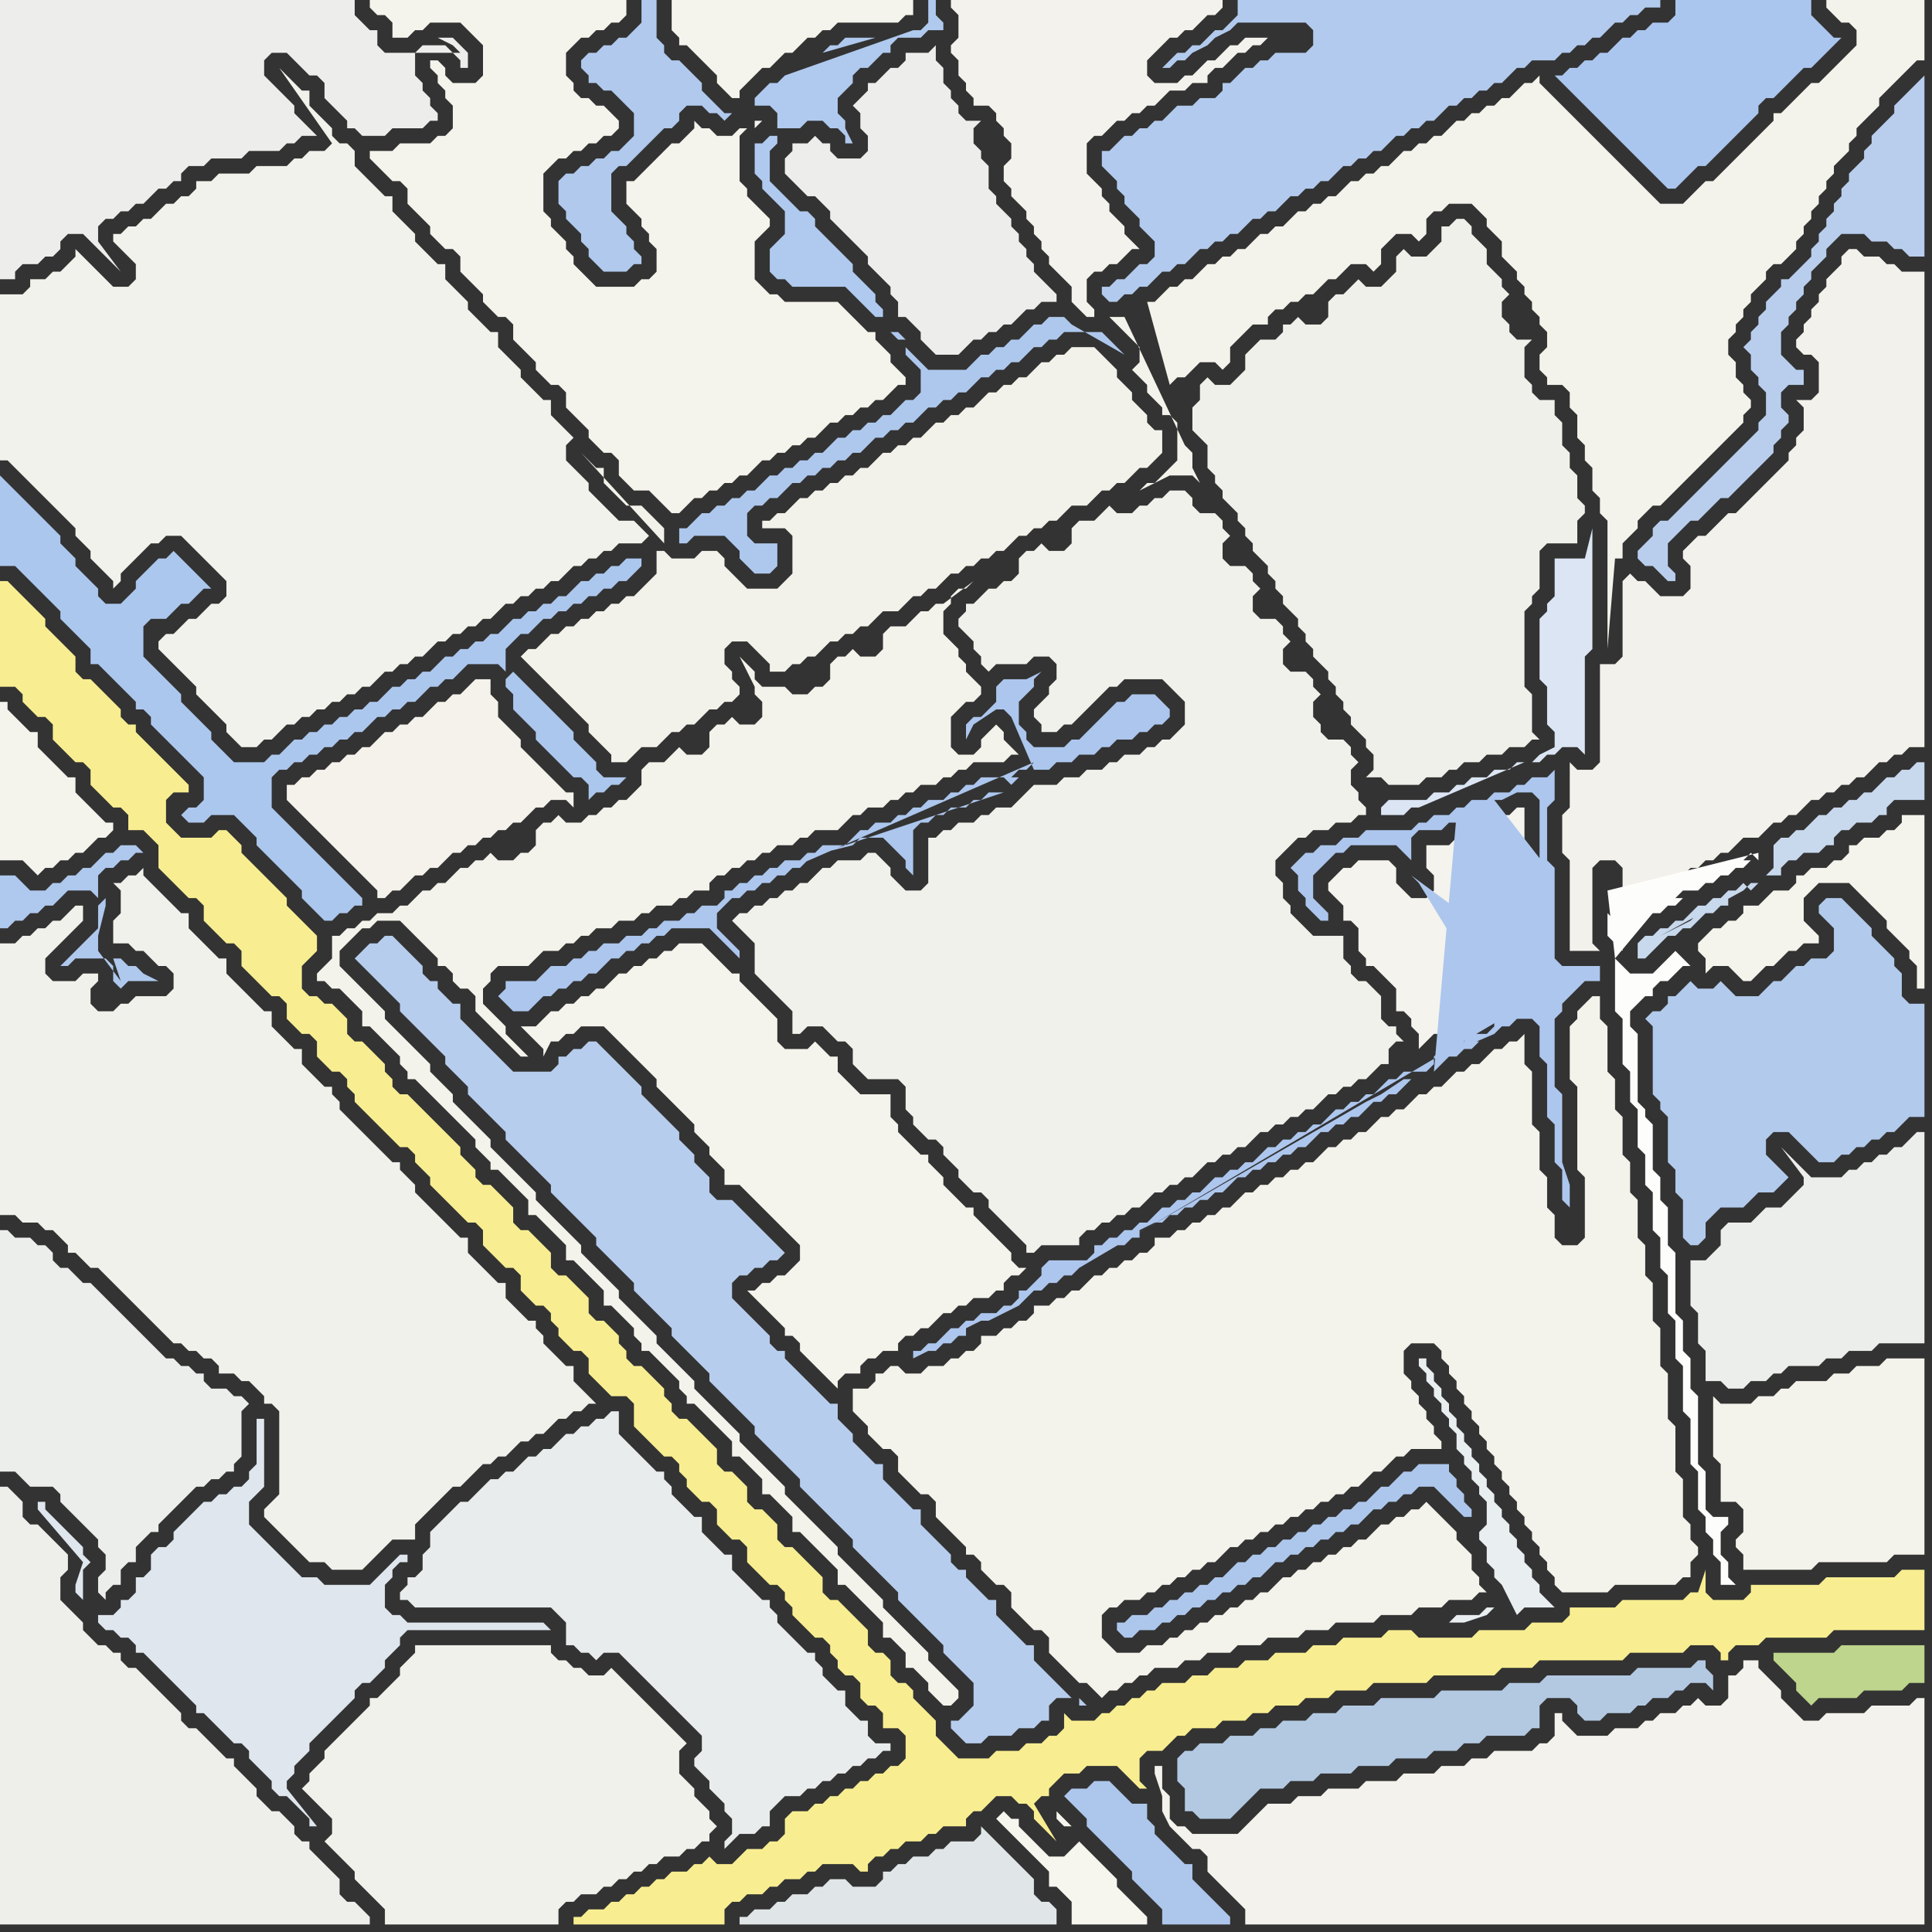 <svg width="256" height="256" xmlns="http://www.w3.org/2000/svg"><rect width="100%" height="100%" fill="#333333" stroke="none"/><script> 
var tempColor;
function hoverPath(evt){
obj = evt.target;
tempColor = obj.getAttribute("fill");
obj.setAttribute("fill","red");
//alert(tempColor);
//obj.setAttribute("stroke","red");}
function recoverPath(evt){
obj = evt.target;
obj.setAttribute("fill", tempColor);
//obj.setAttribute("stroke", tempColor);
}</script><path onmouseover="hoverPath(evt)" onmouseout="recoverPath(evt)" fill="rgb(244,242,235)" d="M  39,104l -1,0 0,2 1,1 0,0 1,1 1,1 1,1 1,1 1,1 1,1 1,1 1,1 1,1 1,1 1,1 0,1 1,0 1,-1 1,0 1,-1 1,-1 1,0 1,-1 1,0 1,-1 1,-1 1,0 1,-1 1,0 1,-1 1,0 1,-1 1,0 1,-1 1,0 2,-2 1,0 1,-1 2,0 1,1 0,-2 -1,0 -1,-1 -1,-1 -1,-1 -1,-1 -1,-1 -1,-1 0,-1 -1,-1 -1,-1 -1,-1 0,-2 -1,-1 0,-2 -2,0 -1,1 0,0 -1,1 -1,0 -1,1 -1,0 -1,1 -1,1 -1,0 -1,1 -1,0 -1,1 -1,0 -1,1 -1,1 -1,0 -1,1 -1,0 -1,1 -1,0 -1,1 -1,0 -1,1 -1,0 -1,1Z"/>
<path onmouseover="hoverPath(evt)" onmouseout="recoverPath(evt)" fill="rgb(233,236,236)" d="M  56,208l 0,0 -1,1 -1,0 0,1 -1,1 0,1 1,0 1,1 18,0 1,1 1,1 0,3 1,0 1,1 1,0 1,1 1,-1 2,0 1,1 1,1 1,1 1,1 1,1 1,1 1,1 1,1 1,1 1,1 1,1 0,2 -1,1 0,1 1,1 1,1 0,1 1,1 1,1 0,1 1,1 0,2 -1,1 0,1 1,-1 0,0 1,-1 2,0 1,-1 1,0 0,-2 1,-1 1,-1 2,0 1,-1 1,0 1,-1 1,0 1,-1 1,0 1,-1 1,0 1,-1 1,0 1,-1 1,0 0,-1 -2,0 -1,-1 0,-2 -1,0 -1,-1 -1,-1 0,-2 -1,0 -1,-1 -1,-1 0,-1 -1,-1 0,-1 -1,0 -1,-1 -1,-1 -1,-1 -1,-1 0,-1 -1,-1 0,-1 -1,0 -1,-1 -1,-1 -1,-1 -1,-1 0,-2 -1,0 -1,-1 -1,-1 -1,-1 0,-2 -1,0 -1,-1 -1,-1 -1,-1 0,-1 -1,-1 0,-1 -1,0 -1,-1 -1,-1 -1,-1 -1,-1 -1,-1 0,-3 -1,0 -1,1 -1,0 -1,1 -1,0 -1,1 -1,0 -2,2 -1,0 -1,1 -1,0 -1,1 -1,1 -1,0 -1,1 -1,0 -1,1 -1,1 -1,1 -1,0 -1,1 -1,1 -1,1 -1,1 0,2 -1,1Z"/>
<path onmouseover="hoverPath(evt)" onmouseout="recoverPath(evt)" fill="rgb(237,238,235)" d="M  2,0l -2,0 0,37 2,0 0,-1 1,-1 2,0 1,-1 1,0 1,-1 0,-1 1,-1 2,0 1,1 1,1 1,1 1,1 1,1 -3,-4 0,-2 1,-1 1,0 1,-1 1,0 1,-1 1,0 1,-1 1,-1 1,0 1,-1 1,0 0,-1 1,-1 2,0 1,-1 4,0 1,-1 4,0 1,-1 1,0 1,-1 2,0 -1,-1 0,0 -1,-1 -1,-1 0,-1 -1,-1 -1,-1 -1,-1 -1,-1 0,-2 1,-1 2,0 1,1 1,1 1,1 1,0 1,1 0,2 1,1 1,1 1,1 0,1 1,0 1,1 3,0 1,-1 4,0 1,-1 1,0 0,-1 -1,-1 0,-1 -1,-1 0,-1 -1,-1 0,-3 1,-1 3,0 1,1 1,1 0,1 1,0 0,-2 -1,-1 -1,-1 -2,0 2,1 1,1 -10,0 -1,-1 0,-2 -1,0 -1,-1 -1,-1 0,-2Z"/>
<path onmouseover="hoverPath(evt)" onmouseout="recoverPath(evt)" fill="rgb(241,241,236)" d="M  18,173l 1,1 1,1 1,1 1,1 1,1 1,0 1,1 1,0 1,1 1,0 1,1 0,1 2,0 1,1 1,0 1,1 1,1 0,1 1,0 1,1 0,11 -1,1 -1,1 0,1 1,1 0,0 1,1 1,1 1,1 1,1 1,1 2,0 1,1 4,0 2,-2 1,-1 1,-1 3,0 0,-2 2,-2 1,-1 2,-2 1,0 1,-1 1,-1 1,-1 1,0 1,-1 1,0 1,-1 1,-1 1,0 1,-1 1,0 1,-1 1,-1 1,0 1,-1 1,0 1,-1 1,0 -1,-1 0,0 -1,-1 -1,-1 0,-2 -1,0 -1,-1 -1,-1 -1,-1 0,-1 -1,-1 0,-1 -1,0 -1,-1 -1,-1 -1,-1 0,-2 -1,0 -2,-2 -1,-1 -1,-1 0,-2 -1,0 -1,-1 -5,-5 0,-1 -1,-1 -1,-1 0,-1 -1,0 -1,-1 -1,-1 -1,-1 -1,-1 -1,-1 -1,-1 -1,-1 0,-1 -1,-1 0,-1 -1,0 -1,-1 -1,-1 -1,-1 0,-2 -1,0 -1,-1 -1,-1 -1,-1 0,-2 -1,0 -1,-1 -2,-2 -1,-1 -1,-1 0,-2 -1,0 -1,-1 -2,-2 -1,-1 0,-2 -1,0 -1,-1 -1,-1 -1,-1 -1,-1 -1,-1 0,-1 -1,1 -1,0 -1,1 -1,0 1,1 0,3 -1,1 0,3 2,0 1,1 1,0 1,1 1,1 1,0 1,1 0,2 -1,1 -4,0 -1,1 -1,0 -1,1 -2,0 -1,-1 0,-2 1,-1 0,-1 -2,0 -1,1 -3,0 -1,-1 0,-2 2,-2 1,-1 2,-2 0,-2 -1,0 -1,1 0,0 -1,1 -1,0 -1,1 -1,0 -1,1 -1,0 -1,1 -2,0 0,36 2,0 1,1 2,0 1,1 1,0 1,1 1,1 0,1 1,0 1,1 1,1 1,0 1,1 1,1 3,3Z"/>
<path onmouseover="hoverPath(evt)" onmouseout="recoverPath(evt)" fill="rgb(223,230,237)" d="M  40,209l -2,-2 -1,-1 -1,-1 -1,-1 -1,-1 -1,-1 0,-3 1,-1 1,-1 0,-9 -1,0 0,6 -1,1 0,1 -1,1 -1,0 -1,1 -1,0 -1,1 -1,0 -1,1 -1,1 -1,1 -1,1 0,1 -1,1 -1,0 -1,1 0,2 -1,1 -1,0 0,2 -1,1 -1,0 0,1 -1,1 -2,0 0,1 1,1 1,0 1,1 1,0 1,1 0,1 1,0 1,1 1,1 1,1 1,1 1,1 1,1 1,1 0,1 1,0 1,1 1,1 1,1 1,1 1,0 1,1 0,1 1,1 1,1 1,1 0,1 1,1 1,0 1,1 1,1 1,1 0,1 1,0 -4,-5 0,-1 1,-1 0,-1 1,-1 1,-1 0,-1 1,-1 1,-1 1,-1 1,-1 1,-1 1,-1 0,-1 1,-1 1,0 1,-1 1,-1 0,-1 1,-1 1,-1 0,-1 1,-1 19,0 -1,-1 -18,0 -1,-1 -1,0 -1,-1 0,-3 1,-1 0,-1 1,-1 1,0 0,-1 -1,0 -1,1 0,0 -1,1 -1,1 -1,1 -6,0 -1,-1 -2,0 -29,3 0,-4 1,-1 -1,-1 0,-1 -1,-1 -1,-1 -1,-1 -1,-1 -1,-1 0,-1 -1,0 0,1 6,7 -1,3 0,1 1,1 29,-3Z"/>
<path onmouseover="hoverPath(evt)" onmouseout="recoverPath(evt)" fill="rgb(176,201,237)" d="M  89,8l 0,0 -1,-1 0,-1 -1,-1 0,-5 -2,0 0,3 -2,2 -1,0 -1,1 -1,0 -1,1 -1,0 -1,1 0,1 1,1 0,1 1,0 1,1 1,0 1,1 2,2 0,3 -1,1 -1,1 -1,0 -1,1 -1,0 -1,1 -1,0 -1,1 -1,0 -1,1 0,3 1,1 0,1 1,1 1,1 0,1 1,1 0,1 1,1 1,1 3,0 1,-1 1,0 0,-1 -1,-1 0,-1 -1,-1 0,-1 -1,-1 -1,-1 0,-5 1,-1 1,0 1,-1 1,-1 1,-1 1,-1 1,-1 1,0 1,-1 0,-1 1,-1 2,0 1,1 1,0 1,1 1,-1 -1,0 -1,-1 -1,-1 -1,-1 0,-1 -1,-1 -1,-1 -1,-1Z"/>
<path onmouseover="hoverPath(evt)" onmouseout="recoverPath(evt)" fill="rgb(238,239,235)" d="M  0,234l 0,21 49,0 0,-1 -1,-1 0,0 -1,-1 -1,0 -1,-1 0,-2 -1,-1 -1,-1 -1,-1 -1,-1 0,-1 -1,0 -1,-1 0,-1 -1,-1 -1,-1 -1,0 -1,-1 -1,-1 0,-1 -1,-1 -1,-1 -1,-1 0,-1 -1,0 -1,-1 -1,-1 -1,-1 -1,-1 -1,0 -1,-1 0,-1 -1,-1 -1,-1 -1,-1 -1,-1 -1,-1 -1,-1 -1,0 -1,-1 0,-1 -1,0 -1,-1 -1,0 -1,-1 -1,-1 0,-1 -1,-1 -1,-1 -1,-1 0,-3 1,-1 0,-2 -1,-1 0,0 -1,-1 -1,-1 -1,-1 -1,0 -1,-1 0,-2 -1,-1 -1,-1 -1,0Z"/>
<path onmouseover="hoverPath(evt)" onmouseout="recoverPath(evt)" fill="rgb(244,243,236)" d="M  89,2l 0,2 1,1 0,1 1,0 1,1 1,1 1,1 1,1 0,1 1,1 1,1 1,0 0,-1 1,-1 1,-1 1,-1 1,0 1,-1 1,-1 1,0 1,-1 1,-1 1,0 1,-1 1,0 1,-1 8,0 1,-1 1,0 0,-2 -32,0Z"/>
<path onmouseover="hoverPath(evt)" onmouseout="recoverPath(evt)" fill="rgb(243,242,234)" d="M  93,73l 0,0 -1,1 -3,0 -1,-1 -1,0 0,3 -2,2 -1,1 -1,0 -1,1 -1,0 -1,1 -1,0 -1,1 -1,0 -1,1 -1,0 -1,1 -1,0 -1,1 -1,1 -1,0 -1,1 1,1 0,0 1,1 1,1 1,1 1,1 1,1 1,1 1,1 1,1 0,1 1,1 1,1 1,1 0,1 2,0 1,-1 0,0 1,-1 2,0 1,-1 1,-1 1,0 1,-1 1,0 2,-2 1,0 1,-1 1,0 1,-1 0,-1 -1,-1 0,-1 -1,-1 0,-2 1,-1 2,0 1,1 1,1 1,1 0,1 2,0 1,-1 1,0 1,-1 1,0 1,-1 1,-1 1,0 1,-1 1,0 1,-1 1,0 1,-1 1,-1 2,0 1,-1 1,-1 1,0 1,-1 1,0 2,-2 1,0 1,-1 1,0 1,-1 1,0 1,-1 1,0 1,-1 1,-1 1,0 1,-1 1,0 1,-1 1,0 2,-2 2,0 1,-1 1,-1 1,0 1,-1 1,0 1,-1 1,-1 1,0 1,-1 1,-1 0,-3 -1,0 -1,-1 0,-1 -1,-1 -1,-1 0,-1 -1,-1 -1,-1 0,-1 -1,-1 -1,-1 -1,-1 -3,0 -1,1 -1,0 -1,1 -1,0 -2,2 -1,0 -1,1 -1,0 -1,1 -1,0 -1,1 -1,1 -1,0 -1,1 -1,0 -1,1 -1,0 -1,1 -1,1 -1,0 -1,1 -1,0 -1,1 -1,0 -1,1 -1,1 -1,0 -1,1 -1,0 -1,1 -1,0 -1,1 -1,0 -1,1 -1,0 -1,1 -1,1 -1,0 -1,1 -1,0 0,1 3,0 1,1 0,5 -1,1 -1,1 -4,0 -1,-1 -1,-1 -1,-1 0,-1 -1,-1 -2,0 -5,-1 0,-2 -1,-1 -1,-1 -1,-1 -2,0 -2,-2 -1,-1 0,-2 -1,0 -1,-1 -1,-1 11,12 5,1Z"/>
<path onmouseover="hoverPath(evt)" onmouseout="recoverPath(evt)" fill="rgb(241,241,236)" d="M  97,122l 0,0 1,1 1,1 1,1 0,4 1,1 1,1 1,1 1,1 1,1 0,3 1,0 1,-1 2,0 2,2 1,0 1,1 0,2 1,1 1,1 4,0 1,1 0,3 1,1 0,1 1,1 1,1 1,0 1,1 0,1 1,1 1,1 0,1 1,1 1,1 1,0 1,1 0,1 1,1 1,1 1,1 1,1 1,1 0,1 1,0 1,-1 5,0 0,-1 1,-1 1,0 1,-1 1,0 1,-1 1,0 1,-1 1,0 1,-1 1,-1 1,0 1,-1 1,0 1,-1 1,0 1,-1 1,-1 1,0 1,-1 1,0 1,-1 1,0 1,-1 1,-1 1,0 1,-1 1,0 1,-1 1,0 1,-1 1,0 1,-1 1,-1 1,0 1,-1 1,0 1,-1 1,0 1,-1 1,-1 1,0 0,-2 1,-1 1,0 -1,-1 0,-1 -1,0 -1,-1 0,-3 -1,-1 -1,-1 -1,0 -1,-1 0,-1 -1,-1 0,-3 -4,0 -3,-3 0,-1 -1,-1 0,-2 -1,-1 0,-2 1,-1 1,-1 1,-1 1,0 1,-1 2,0 1,-1 2,0 1,-1 1,0 0,-1 -1,-1 0,-1 -1,-1 0,-2 1,-1 -1,-1 0,-1 -1,-1 -2,0 -1,-1 0,-1 -1,-1 0,-2 1,-1 -1,-1 0,-1 -1,-1 -2,0 -1,-1 0,-2 1,-1 -1,-1 0,-1 -1,-1 -2,0 -1,-1 0,-2 1,-1 -1,-1 0,-1 -1,-1 -2,0 -1,-1 0,-2 1,-1 -1,-1 0,-1 -1,-1 -2,0 -1,-1 0,-1 -1,-1 -2,0 -1,1 -1,0 -1,1 -1,0 -1,1 -2,0 -1,-1 -1,1 -1,1 -2,0 -1,1 0,2 -1,1 -2,0 -1,-1 -1,1 -1,0 -1,1 0,2 -1,1 -1,0 -1,1 -1,0 -1,1 -1,1 -1,0 0,1 -1,1 0,1 1,1 0,0 1,1 0,1 1,1 0,1 1,1 1,-1 4,0 1,-1 2,0 1,1 0,2 -1,1 0,1 -1,1 -1,1 0,1 1,1 0,1 2,0 1,-1 1,0 1,-1 1,-1 1,-1 1,-1 1,-1 1,0 1,-1 5,0 1,1 1,1 1,1 0,3 -1,1 -1,1 -1,0 -1,1 -1,0 -1,1 -2,0 -1,1 -1,0 -1,1 -2,0 -1,1 -2,0 -1,1 -3,0 -1,1 -1,1 -1,1 -2,0 -1,1 -1,0 -1,1 -2,0 -1,1 -1,0 -1,1 -1,0 0,6 -1,1 -2,0 -1,-1 -1,-1 0,-1 -1,-1 -1,-1 -1,0 -1,1 -3,0 -1,1 -1,0 -1,1 -1,1 -1,0 -1,1 -1,0 -1,1 -1,0 -1,1 -1,0 -1,1 -1,0 -1,1Z"/>
<path onmouseover="hoverPath(evt)" onmouseout="recoverPath(evt)" fill="rgb(244,243,236)" d="M  102,170l -1,0 -1,1 -1,0 1,1 0,0 1,1 1,1 1,1 1,1 0,1 1,0 1,1 0,1 1,1 1,1 1,1 1,1 1,1 0,-1 1,-1 2,0 0,-1 1,-1 1,0 1,-1 2,0 0,-1 1,-1 1,0 1,-1 1,0 1,-1 1,-1 1,0 1,-1 1,0 1,-1 2,0 1,-1 1,0 0,-1 1,-1 1,0 1,-1 -1,0 -1,-1 0,-1 -1,-1 -1,-1 -1,-1 -1,-1 -1,-1 0,-1 -1,0 -1,-1 -1,-1 -1,-1 0,-1 -1,-1 -1,-1 0,-1 -1,0 -1,-1 -1,-1 -1,-1 0,-1 -1,-1 0,-3 -4,0 -1,-1 -1,-1 -1,-1 0,-2 -1,0 -1,-1 -1,-1 -1,1 -3,0 -1,-1 0,-3 -1,-1 -1,-1 -1,-1 -1,-1 -1,-1 0,-1 -1,0 -1,-1 -1,-1 -1,-1 -1,-1 -3,0 -1,1 -1,0 -1,1 -1,0 -1,1 -1,0 -1,1 -1,0 -2,2 -1,0 -1,1 -1,0 -1,1 -1,0 -1,1 -1,0 -1,1 -1,1 -2,0 1,1 0,0 1,1 1,1 0,1 1,-2 1,0 1,-1 1,0 1,-1 3,0 1,1 1,1 1,1 1,1 1,1 1,1 1,1 0,1 1,1 1,1 1,1 1,1 1,1 0,1 1,1 1,1 0,1 2,2 0,2 2,0 1,1 2,2 1,1 4,4 0,2 -1,1 -1,1 -1,0 -1,1Z"/>
<path onmouseover="hoverPath(evt)" onmouseout="recoverPath(evt)" fill="rgb(176,201,238)" d="M  104,10l -1,1 -1,0 -2,2 0,1 2,0 1,1 0,2 3,0 1,-1 2,0 1,1 1,0 1,1 0,1 1,0 -1,-2 0,-1 -1,-1 0,-2 1,-1 1,-1 0,-1 1,-1 1,0 1,-1 1,-1 1,0 0,-1 1,-1 3,0 1,-1 2,0 0,-1 -1,-1 0,-2 -1,0 0,3 -1,1 -1,0 -17,6 -1,8 -1,0 -1,1 -1,0 0,4 1,1 0,1 1,1 1,1 1,1 0,3 -1,1 -1,1 0,3 1,1 1,0 1,1 7,0 1,1 1,1 1,1 1,1 1,0 0,-1 -1,-1 0,-1 -1,-1 -1,-1 -1,-1 0,-1 -1,-1 -1,-1 -1,-1 -1,-1 -1,-1 0,-1 -1,-1 -1,0 -1,-1 -1,-1 -1,-1 -1,-1 0,-4 1,-1 0,-1 1,-8 2,-1 -2,1 3,-2 0,0 -3,2 12,-5 -4,0 -1,1 -1,0 -1,1 7,-2 -12,5Z"/>
<path onmouseover="hoverPath(evt)" onmouseout="recoverPath(evt)" fill="rgb(244,243,235)" d="M  149,42l -2,0 1,1 0,0 1,1 1,1 1,1 0,2 -1,1 1,1 1,1 0,1 1,1 1,1 0,1 1,0 1,1 0,5 -3,3 -1,0 -1,1 4,-2 3,0 1,1 -1,-2 0,-2 -1,-1 0,0 -8,-17 1,-1 0,0 -1,1 6,9 1,-1 1,0 1,-1 1,-1 2,0 1,1 1,-1 0,-2 1,-1 1,-1 1,-1 2,0 0,-1 1,-1 1,0 1,-1 1,0 1,-1 1,0 1,-1 1,-1 1,0 1,-1 1,-1 2,0 1,1 1,-1 0,-2 1,-1 1,-1 2,0 1,1 1,-1 0,-2 1,-1 1,0 1,-1 3,0 1,1 1,1 0,1 1,1 1,1 0,2 1,1 1,1 0,1 1,1 0,1 1,1 0,1 1,1 0,1 1,1 0,2 -1,1 0,2 1,1 0,1 2,0 1,1 0,2 1,1 0,3 1,1 0,2 1,1 0,3 1,1 0,2 1,1 0,17 1,-12 1,0 0,-2 1,-1 1,-1 0,-1 1,-1 1,-1 1,0 1,-1 1,-1 1,-1 1,-1 1,-1 1,-1 1,-1 1,-1 1,-1 1,-1 1,-1 0,-1 1,-1 0,-1 -1,-1 0,-1 -1,-1 0,-2 -1,-1 0,-2 1,-1 0,-1 1,-1 0,-1 1,-1 0,-1 1,-1 1,-1 0,-1 1,-1 1,0 1,-1 1,-1 0,-1 1,-1 0,-1 1,-1 0,-1 1,-1 0,-1 1,-1 0,-1 1,-1 0,-1 1,-1 1,-1 0,-1 1,-1 0,-1 1,-1 1,-1 1,-1 0,-1 1,-1 1,-1 1,-1 1,-1 1,-1 1,0 0,-8 -13,0 0,1 1,1 0,0 1,1 1,0 1,1 0,2 -1,1 -1,1 -1,1 -1,1 -1,1 -1,0 -2,2 -1,1 -1,1 -1,0 0,1 -1,1 -4,4 -1,1 -1,1 -1,1 -1,0 -1,1 -1,1 -1,1 -3,0 -1,-1 -1,-1 -1,-1 -1,-1 -1,-1 -1,-1 -1,-1 -1,-1 -1,-1 -1,-1 -1,-1 -1,-1 -1,-1 -1,-1 -1,-1 -1,-1 0,-1 -1,1 -1,0 -1,1 -1,1 -1,0 -1,1 -1,0 -1,1 -1,0 -1,1 -1,0 -1,1 -1,1 -1,0 -1,1 -1,0 -1,1 -1,0 -1,1 -1,1 -1,0 -1,1 -1,0 -1,1 -1,0 -1,1 -1,1 -1,0 -1,1 -1,0 -1,1 -1,0 -1,1 -1,1 -1,0 -1,1 -1,0 -1,1 -1,1 -1,0 -1,1 -1,0 -1,1 -1,0 -1,1 -1,1 -1,0 -1,1 -1,0 -1,1 -1,1 -1,0 3,11 -6,-9Z"/>
<path onmouseover="hoverPath(evt)" onmouseout="recoverPath(evt)" fill="rgb(179,201,226)" d="M  157,232l 0,0 -1,1 0,3 1,1 0,3 1,0 1,1 4,0 1,-1 3,-3 3,0 1,-1 3,0 1,-1 4,0 1,-1 4,0 1,-1 4,0 1,-1 3,0 1,-1 2,0 1,-1 5,0 1,-1 1,0 0,-3 1,-1 3,0 1,1 0,1 1,1 2,0 1,-1 3,0 1,-1 1,0 1,-1 2,0 1,-1 1,0 1,-1 2,0 1,1 0,-2 -1,-1 0,-1 -1,0 -1,1 -7,0 -1,1 -11,0 -1,1 -4,0 -1,1 -8,0 -1,1 -7,0 -1,1 -4,0 -1,1 -3,0 -1,1 -3,0 -1,1 -2,0 -1,1 -3,0 -1,1 -3,0 -1,1Z"/>
<path onmouseover="hoverPath(evt)" onmouseout="recoverPath(evt)" fill="rgb(171,198,238)" d="M  207,10l -1,0 1,1 0,0 1,1 3,3 1,1 7,7 1,1 1,1 1,0 1,-1 0,0 1,-1 1,-1 1,0 1,-1 1,-1 1,-1 1,-1 1,-1 1,-1 1,-1 0,-1 1,-1 1,0 1,-1 1,-1 1,-1 1,-1 1,0 1,-1 1,-1 1,-1 1,-1 -1,0 -1,-1 0,0 -1,-1 -1,-1 0,-2 -18,0 0,2 -1,1 -2,0 -1,1 -1,0 -1,1 -1,0 -1,1 -1,1 -1,0 -1,1 -1,0 -1,1 -1,0 -1,1Z"/>
<path onmouseover="hoverPath(evt)" onmouseout="recoverPath(evt)" fill="rgb(241,241,236)" d="M  48,250l 3,3 0,2 23,0 0,-2 1,-1 1,0 1,-1 2,0 1,-1 1,0 1,-1 1,0 1,-1 1,0 1,-1 1,0 1,-1 2,0 1,-1 1,0 1,-1 1,0 0,-1 1,-1 -1,-1 0,-1 -1,-1 -1,-1 0,-1 -1,-1 -1,-1 0,-3 1,-1 -1,-1 -1,-1 -1,-1 -1,-1 -1,-1 -1,-1 -1,-1 -1,-1 -1,-1 -1,-1 -1,1 -2,0 -1,-1 -1,0 -1,-1 -1,0 -1,-1 0,-1 -18,0 0,1 -1,1 -1,1 0,1 -1,1 -2,2 -1,0 0,1 -1,1 -1,1 -4,4 0,1 -2,2 0,1 -1,1 1,1 0,0 2,2 1,1 0,2 -1,1 1,1 2,2 1,1 0,1 1,1Z"/>
<path onmouseover="hoverPath(evt)" onmouseout="recoverPath(evt)" fill="rgb(244,243,235)" d="M  68,114l -2,0 -1,-1 -1,1 -1,0 -1,1 -1,0 -1,1 -1,1 -1,0 -1,1 -1,0 -1,1 -1,1 -1,0 -1,1 -2,0 -1,1 -1,0 -1,1 -1,0 -1,1 -1,0 0,3 -1,1 -1,1 0,1 1,0 1,1 1,0 1,1 1,1 1,1 0,2 1,0 1,1 1,1 1,1 1,1 0,1 1,1 0,1 1,0 1,1 1,1 1,1 1,1 1,1 1,1 1,1 1,1 0,1 1,1 1,1 0,1 1,0 1,1 1,1 1,1 1,1 0,2 1,0 1,1 1,1 1,1 1,1 0,2 1,0 1,1 1,1 1,1 1,1 0,2 1,0 1,1 1,1 1,1 0,1 1,1 0,1 1,0 1,1 2,2 1,1 0,1 1,1 0,1 1,0 1,1 1,1 1,1 1,1 1,1 0,2 1,0 1,1 1,1 1,1 0,2 1,0 1,1 1,1 1,1 0,2 1,0 1,1 1,1 1,1 1,1 1,1 0,2 1,0 1,1 1,1 1,1 1,1 1,1 0,2 1,0 1,1 1,1 0,2 1,0 1,1 1,1 0,1 1,1 1,1 1,0 1,-1 0,-1 -1,-1 0,0 -1,-1 -1,-1 -1,-1 0,-1 -1,-1 -1,-1 -1,-1 -1,-1 -1,-1 -1,-1 0,-1 -1,-1 -1,-1 -1,-1 -1,-1 -1,-1 -1,-1 0,-1 -1,-1 -1,-1 -1,-1 -1,-1 -1,-1 -1,-1 -1,-1 0,-1 -1,-1 -1,-1 -1,-1 -1,-1 -1,-1 -1,-1 0,-1 -1,-1 -1,-1 -1,-1 -1,-1 -1,-1 -1,-1 0,-1 -1,-1 -1,-1 -1,-1 -1,-1 -1,-1 0,-1 -1,-1 -1,-1 -1,-1 -1,-1 -1,-1 0,-1 -1,-1 -1,-1 -1,-1 -1,-1 -1,-1 0,-1 -1,-1 -1,-1 -1,-1 -1,-1 -1,-1 -1,-1 0,-1 -1,-1 -1,-1 -1,-1 -1,-1 -1,-1 -1,-1 0,-1 -1,-1 -1,-1 -1,-1 -1,-1 -1,-1 0,-1 -1,-1 -1,-1 -1,-1 0,-1 -1,-1 -1,-1 -1,-1 -1,-1 -1,-1 -1,-1 0,-1 -1,-1 -1,-1 -1,-1 -1,-1 -1,-1 -1,-1 0,-2 1,-1 1,-1 1,-1 1,0 1,-1 3,0 1,1 1,1 1,1 1,1 1,1 0,1 1,0 1,1 0,1 1,1 1,0 1,1 0,2 1,1 1,1 1,1 1,1 1,1 1,1 1,0 -1,-1 -1,-1 -1,-1 0,-1 -1,-1 0,0 -1,-1 -1,-1 0,-2 1,-1 0,-1 1,-1 4,0 1,-1 1,-1 2,0 1,-1 1,0 1,-1 1,0 1,-1 2,0 1,-1 2,0 1,-1 1,0 1,-1 2,0 1,-1 1,0 1,-1 2,0 0,-1 1,-1 1,0 1,-1 1,0 1,-1 1,0 1,-1 1,0 1,-1 2,0 1,-1 1,0 1,-1 3,0 1,-1 1,-1 1,0 1,-1 2,0 1,-1 1,0 1,-1 1,0 1,-1 2,0 1,-1 1,0 1,-1 1,0 1,-1 4,0 1,-1 1,0 -1,-1 0,0 -1,-1 0,-1 -1,-1 -1,1 -1,1 0,1 -1,1 -2,0 -1,-1 0,-4 1,-1 1,-1 1,0 1,-1 0,-1 -1,-1 0,0 -1,-1 0,-1 -1,-1 0,-1 -1,-1 -1,-1 0,-3 1,-1 0,-1 1,-1 1,0 1,-1 -4,3 -1,0 -1,1 -1,0 -1,1 -1,1 -2,0 -1,1 0,2 -1,1 -2,0 -1,-1 -1,1 -1,0 -1,1 0,2 -1,1 -1,0 -1,1 -2,0 -1,-1 -3,0 -1,-1 0,-1 -1,-1 -1,-1 1,2 1,2 0,1 1,1 0,2 -1,1 -2,0 -1,-1 -1,1 -1,0 -1,1 0,2 -1,1 -2,0 -1,-1 -1,1 -1,1 -2,0 -1,1 0,2 -1,1 -1,1 -1,0 -1,1 -1,0 -1,1 -1,0 -1,1 -2,0 -1,-1 -1,1 -1,0 -1,1 0,2 -1,1 -1,0 -1,1Z"/>
<path onmouseover="hoverPath(evt)" onmouseout="recoverPath(evt)" fill="rgb(237,238,235)" d="M  107,19l -2,0 0,1 -1,1 0,2 1,1 0,0 1,1 1,1 1,0 1,1 1,1 0,1 1,1 1,1 1,1 1,1 1,1 0,1 1,1 1,1 1,1 0,1 1,1 0,2 1,0 1,1 1,1 0,1 1,1 1,1 3,0 1,-1 0,0 1,-1 1,0 1,-1 1,0 1,-1 1,0 2,-2 1,0 1,-1 2,0 0,-1 -1,-1 0,0 -1,-1 -1,-1 0,-1 -1,-1 0,-1 -1,-1 0,-1 -1,-1 0,-1 -1,-1 -1,-1 0,-1 -1,-1 0,-3 -1,-1 0,-1 -1,-1 0,-2 1,-1 -2,0 -1,-1 0,-1 -1,-1 0,-1 -1,-1 0,-2 -1,-1 0,-2 -1,1 -3,0 0,1 -1,1 -1,0 -1,1 -1,1 -1,0 0,1 -1,1 -1,1 1,1 0,2 1,1 0,2 -1,1 -3,0 -1,-1 0,-1 -1,0 -1,-1 -1,1Z"/>
<path onmouseover="hoverPath(evt)" onmouseout="recoverPath(evt)" fill="rgb(240,240,235)" d="M  166,46l 0,0 -1,1 0,2 -1,1 -1,1 -2,0 -1,-1 -1,1 0,2 -1,1 0,3 1,1 0,0 1,1 0,3 1,1 0,1 1,1 0,1 1,1 1,1 0,1 1,1 0,1 1,1 0,1 1,1 1,1 0,1 1,1 0,1 1,1 0,1 1,1 1,1 0,1 1,1 0,1 1,1 0,1 1,1 1,1 0,1 1,1 0,1 1,1 0,1 1,1 0,1 1,1 1,1 0,1 1,1 0,2 -1,1 2,0 1,1 4,0 1,-1 2,0 1,-1 1,0 1,-1 2,0 1,-1 2,0 1,-1 2,0 1,-1 1,0 -1,-1 0,-5 -1,-1 0,-10 1,-1 0,-1 1,-1 0,-5 1,-1 4,0 0,-3 1,-1 0,-1 -1,-1 0,-3 -1,-1 0,-2 -1,-1 0,-3 -1,-1 0,-2 -2,0 -1,-1 0,-1 -1,-1 0,-4 1,-1 -2,0 -1,-1 0,-1 -1,-1 0,-2 1,-1 -1,-1 0,-1 -1,-1 -1,-1 0,-2 -1,-1 -1,-1 0,-1 -1,-1 -1,0 -1,1 -1,0 0,2 -1,1 -1,1 -2,0 -1,-1 -1,1 0,2 -1,1 -1,1 -2,0 -1,-1 -1,1 0,0 -1,1 -1,0 -1,1 0,2 -1,1 -2,0 -1,-1 -1,1 -1,0 0,1 -1,1 -2,0 -1,1Z"/>
<path onmouseover="hoverPath(evt)" onmouseout="recoverPath(evt)" fill="rgb(244,243,235)" d="M  228,186l 0,0 -1,-1 0,8 1,1 0,5 2,0 1,1 0,3 -1,1 0,1 1,1 0,2 9,0 1,-1 9,0 1,-1 4,0 0,-26 -5,0 -1,1 -3,0 -1,1 -2,0 -1,1 -4,0 -1,1 -1,0 -1,1 -2,0 -1,1Z"/>
<path onmouseover="hoverPath(evt)" onmouseout="recoverPath(evt)" fill="rgb(172,199,237)" d="M  24,108l 0,0 1,1 2,0 1,-1 3,0 1,1 1,1 1,1 0,1 1,1 1,1 1,1 1,1 1,1 1,1 0,1 1,1 1,1 1,1 1,0 1,-1 1,0 1,-1 1,0 0,-1 -1,-1 0,0 -1,-1 -1,-1 -1,-1 -1,-1 -1,-1 -1,-1 -1,-1 -1,-1 -1,-1 -1,-1 -1,-1 0,-4 1,-1 1,0 1,-1 1,0 1,-1 1,0 1,-1 1,0 1,-1 1,0 1,-1 1,0 1,-1 1,-1 1,0 1,-1 1,0 1,-1 1,0 1,-1 1,-1 1,0 1,-1 1,0 2,-2 4,0 1,1 0,-3 1,-1 1,-1 1,0 1,-1 1,-1 1,0 1,-1 1,0 1,-1 1,0 1,-1 1,0 1,-1 1,0 1,-1 1,0 1,-1 1,-1 0,-1 -2,0 -1,1 -1,0 -1,1 -1,0 -1,1 -1,0 -1,1 -1,1 -1,0 -1,1 -1,0 -1,1 -1,0 -1,1 -1,0 -1,1 -1,1 -1,0 -1,1 -1,0 -1,1 -1,0 -1,1 -1,0 -1,1 -1,1 -1,0 -1,1 -1,0 -1,1 -1,0 -1,1 -1,1 -1,0 -1,1 -1,0 -1,1 -1,0 -1,1 -1,0 -1,1 -1,0 -1,1 -1,0 -1,1 -1,1 -1,0 -1,1 -4,0 -1,-1 -1,-1 -1,-1 0,-1 -1,-1 -1,-1 -1,-1 -1,-1 0,-1 -1,-1 -1,-1 -1,-1 -1,-1 -1,-1 0,-4 1,-1 2,0 1,-1 1,-1 1,0 1,-1 1,-1 1,0 -1,-1 -3,-3 -1,-1 -1,1 -1,0 -1,1 -1,1 -1,1 0,1 -1,1 -1,1 -2,0 -1,-1 0,-1 -1,-1 -1,-1 -1,-1 0,-1 -1,-1 -1,-1 0,-1 -1,-1 -1,-1 -1,-1 -1,-1 -1,-1 -1,-1 -1,-1 -1,-1 0,12 2,0 1,1 1,1 1,1 1,1 1,1 1,1 0,1 1,1 1,1 1,1 1,1 0,2 1,0 1,1 1,1 1,1 1,1 1,1 0,1 1,0 1,1 0,1 1,1 1,1 1,1 1,1 1,1 1,1 1,1 0,3 -1,1 -1,0 -1,1 44,-19 -1,1 0,1 1,1 0,2 1,1 1,1 1,1 0,1 1,1 1,1 1,1 1,1 1,1 1,0 1,1 0,2 1,-1 1,0 1,-1 1,0 1,-1 -3,0 -1,-1 0,-1 -1,-1 -1,-1 -1,-1 0,-1 -1,-1 -1,-1 -1,-1 -1,-1 -1,-1 -1,-1 -1,-1 -1,-1 -44,19Z"/>
<path onmouseover="hoverPath(evt)" onmouseout="recoverPath(evt)" fill="rgb(244,243,236)" d="M  52,20l -3,0 0,1 1,1 0,0 1,1 1,1 1,0 1,1 0,2 1,1 1,1 1,1 0,1 2,2 1,0 1,1 0,2 1,1 1,1 1,1 0,1 1,1 1,1 1,0 1,1 0,2 1,1 1,1 1,1 0,1 1,1 1,1 1,0 1,1 0,2 1,1 1,1 1,1 0,1 1,1 1,1 1,0 1,1 0,2 1,1 1,1 2,0 1,1 1,1 1,1 1,0 1,-1 0,0 1,-1 1,0 1,-1 1,0 1,-1 1,0 1,-1 1,0 2,-2 1,0 1,-1 1,0 1,-1 1,0 1,-1 1,0 1,-1 1,-1 1,0 1,-1 1,0 1,-1 1,0 1,-1 1,0 1,-1 1,-1 1,0 0,-1 -1,-1 0,0 -1,-1 0,-1 -1,-1 -1,-1 0,-1 -1,0 -1,-1 -1,-1 -1,-1 -1,-1 -7,0 -1,-1 -1,0 -1,-1 -1,-1 0,-5 1,-1 1,-1 0,-1 -1,-1 0,0 -1,-1 -1,-1 0,-1 -1,-1 0,-6 1,-1 -1,0 -1,1 -2,0 -1,-1 -1,0 -1,-1 0,1 -1,1 -1,1 -1,0 -1,1 -1,1 -2,2 -1,1 -1,0 0,3 1,1 0,0 1,1 0,1 1,1 0,1 1,1 0,3 -1,1 -1,0 -1,1 -5,0 -1,-1 -1,-1 -1,-1 0,-1 -1,-1 0,-1 -1,-1 -1,-1 0,-1 -1,-1 0,-5 2,-2 1,0 1,-1 1,0 1,-1 1,0 1,-1 1,0 1,-1 0,-1 -1,-1 0,0 -1,-1 -1,0 -1,-1 -1,0 -1,-1 0,-1 -1,-1 0,-3 1,-1 1,-1 1,0 1,-1 1,0 1,-1 1,0 1,-1 0,-2 -34,0 0,1 1,1 1,0 1,1 0,2 2,0 1,-1 1,0 1,-1 4,0 1,1 2,2 0,4 -1,1 -3,0 -1,-1 0,-1 -1,-1 -1,0 0,1 1,1 0,1 1,1 0,1 1,1 0,3 -1,1 -1,0 -1,1 -4,0 -1,1 48,-3 1,-1 -1,0 0,1 -48,3Z"/>
<path onmouseover="hoverPath(evt)" onmouseout="recoverPath(evt)" fill="rgb(183,205,237)" d="M  127,228l -1,0 0,1 1,1 0,0 1,1 2,0 1,-1 3,0 1,-1 2,0 1,-1 1,0 0,-2 1,-1 2,0 -1,-1 -1,-1 -1,-1 -1,-1 -1,-1 0,-2 -1,0 -1,-1 -1,-1 -1,-1 -1,-1 0,-2 -1,0 -1,-1 -1,-1 -1,-1 0,-1 -1,0 -1,-1 0,-1 -1,-1 -1,-1 -1,-1 -1,-1 0,-2 -1,0 -1,-1 -1,-1 -1,-1 -1,-1 0,-2 -1,0 -1,-1 -1,-1 -1,-1 0,-1 -1,-1 -1,-1 0,-2 -1,0 -1,-1 -1,-1 -1,-1 -1,-1 -1,-1 -1,-1 0,-1 -1,0 -1,-1 0,-1 -1,-1 -1,-1 -1,-1 -1,-1 -1,-1 0,-2 1,-1 1,0 1,-1 1,0 1,-1 1,0 1,-1 -1,-1 0,0 -1,-1 -1,-1 -1,-1 -1,-1 -1,-1 -1,-1 -2,0 -1,-1 0,-2 -1,-1 -1,-1 0,-1 -1,-1 -1,-1 0,-1 -1,-1 -1,-1 -1,-1 -1,-1 -1,-1 0,-1 -1,-1 -1,-1 -1,-1 -1,-1 -1,-1 -1,-1 -1,0 -1,1 -1,0 -1,1 -1,0 0,1 -1,1 -5,0 -1,-1 -1,-1 -1,-1 -1,-1 -1,-1 -1,-1 -1,-1 0,-2 -1,0 -1,-1 -1,-1 0,-1 -1,0 -1,-1 0,-1 -1,-1 -1,-1 -1,-1 -1,-1 -1,0 -1,1 -1,0 -1,1 -1,1 1,1 0,0 1,1 1,1 1,1 1,1 1,1 0,1 1,1 1,1 1,1 1,1 1,1 1,1 0,1 1,1 1,1 1,1 0,1 1,1 1,1 1,1 1,1 1,1 0,1 1,1 1,1 1,1 1,1 1,1 1,1 0,1 1,1 1,1 1,1 1,1 1,1 1,1 0,1 1,1 1,1 1,1 1,1 1,1 0,1 1,1 1,1 1,1 1,1 1,1 0,1 1,1 1,1 1,1 1,1 1,1 0,1 1,1 1,1 1,1 1,1 1,1 1,1 0,1 1,1 1,1 1,1 1,1 1,1 1,1 0,1 1,1 1,1 1,1 1,1 1,1 1,1 1,1 0,1 1,1 1,1 1,1 1,1 1,1 1,1 0,1 1,1 1,1 1,1 1,1 1,1 1,1 0,1 1,1 1,1 1,1 1,1 0,3 -1,1 -1,1 16,-2 1,0 -1,-1 0,1 -16,2Z"/>
<path onmouseover="hoverPath(evt)" onmouseout="recoverPath(evt)" fill="rgb(243,242,236)" d="M  127,4l 0,1 -1,1 0,1 1,1 0,2 1,1 0,1 1,1 0,1 2,0 1,1 0,1 1,1 0,1 1,1 0,2 -1,1 0,2 1,1 0,1 2,2 0,1 1,1 0,1 1,1 0,1 1,1 0,1 1,1 2,2 0,2 1,1 1,1 1,0 0,-1 -1,-1 0,-3 1,-1 1,0 1,-1 1,0 1,-1 1,-1 1,0 -1,-1 -1,-1 0,-1 -1,-1 -1,-1 0,-1 -1,-1 0,-1 -1,-1 -1,-1 0,-4 1,-1 1,0 1,-1 1,-1 1,0 1,-1 1,0 1,-1 1,0 2,-2 2,0 1,-1 2,0 0,-1 1,-1 1,0 1,-1 1,-1 1,0 1,-1 1,0 1,-1 -3,0 -1,1 -1,0 -1,1 -1,1 -1,0 -1,1 -1,1 -1,0 -1,1 -3,0 -1,-1 0,-2 1,-1 2,-2 1,0 1,-1 1,0 1,-1 1,-1 1,0 1,-1 0,-1 -36,0 0,1 1,1Z"/>
<path onmouseover="hoverPath(evt)" onmouseout="recoverPath(evt)" fill="rgb(244,243,237)" d="M  177,116l 0,0 -1,1 0,1 1,1 1,1 0,2 1,0 1,1 0,3 1,1 0,1 1,0 1,1 1,1 1,1 0,3 1,0 1,1 0,1 1,1 0,2 1,-1 1,-1 1,0 1,-1 1,0 1,-1 2,0 0,-1 1,-1 1,0 1,-1 1,0 1,-1 1,-1 1,0 1,-1 0,-1 -1,-1 0,-10 -1,-1 0,-9 -1,0 -1,1 -2,0 -1,1 -1,1 -1,0 -1,1 -1,0 -1,1 -3,0 0,3 1,1 0,2 -1,1 -2,0 -1,-1 -1,-1 0,-2 -1,-1 -4,0 -1,1 -1,0 -1,1 10,24 -10,-24Z"/>
<path onmouseover="hoverPath(evt)" onmouseout="recoverPath(evt)" fill="rgb(219,229,243)" d="M  204,100l 0,0 -1,1 1,0 1,-1 1,0 1,-1 2,0 1,1 0,-13 1,-1 0,-16 -1,4 -4,0 0,5 -1,1 0,1 -1,1 0,8 1,1 0,5 1,1 0,2 -2,1 -2,1 -1,0 -1,1 -2,0 -1,1 -2,0 -1,1 -1,0 -1,1 -2,0 -1,1 -5,0 -1,1 0,1 3,0 1,-1 1,0 14,-6 2,-1 -3,2 0,0 3,-2Z"/>
<path onmouseover="hoverPath(evt)" onmouseout="recoverPath(evt)" fill="rgb(178,202,236)" d="M  225,131l 0,0 -1,-1 -2,2 -1,0 0,1 -1,1 -1,0 -1,1 1,1 0,9 1,1 0,1 1,1 0,6 1,1 0,3 1,1 0,5 1,1 1,0 1,-1 0,-2 1,-1 1,-1 3,0 1,-1 1,-1 2,0 1,-1 1,-1 -1,-1 0,0 -1,-1 -1,-1 0,-2 1,-1 2,0 1,1 1,1 1,1 1,1 2,0 1,-1 1,0 1,-1 1,0 1,-1 1,0 1,-1 1,0 1,-1 1,-1 2,0 0,-15 -2,0 -1,-1 0,-3 -1,-1 0,-1 -1,-1 -1,-1 -1,-1 0,-1 -1,-1 -1,-1 -1,-1 -1,-1 -2,0 -1,1 0,1 1,1 0,0 1,1 0,3 -1,1 -2,0 -1,1 -1,0 -1,1 -1,1 -1,0 -1,1 -1,1 -3,0 -1,-1 -1,-1 -1,1Z"/>
<path onmouseover="hoverPath(evt)" onmouseout="recoverPath(evt)" fill="rgb(244,243,236)" d="M  226,124l 0,0 -1,1 0,1 1,1 0,2 1,-1 2,0 1,1 1,1 1,0 1,-1 1,-1 1,0 1,-1 1,-1 1,0 1,-1 2,0 0,-1 -1,-1 0,0 -1,-1 0,-3 1,-1 1,-1 4,0 1,1 1,1 1,1 1,1 1,1 0,1 1,1 1,1 1,1 0,1 1,1 0,3 1,0 0,-23 -3,0 0,1 -1,1 -1,0 -1,1 -2,0 -1,1 -1,0 0,1 -1,1 -1,0 -1,1 -2,0 -1,1 -1,0 0,1 -1,1 -2,0 -1,1 -1,1 -2,0 0,1 -1,1 -1,0 -1,1 -1,0 -1,1Z"/>
<path onmouseover="hoverPath(evt)" onmouseout="recoverPath(evt)" fill="rgb(189,213,140)" d="M  236,219l -1,0 0,1 1,1 0,0 1,1 1,1 0,1 1,1 1,1 1,-1 5,0 1,-1 5,0 1,-1 2,0 0,-5 -11,0 -1,1Z"/>
<path onmouseover="hoverPath(evt)" onmouseout="recoverPath(evt)" fill="rgb(242,242,236)" d="M  21,85l 0,1 1,1 1,1 1,1 1,1 1,1 0,1 1,1 1,1 1,1 1,1 0,1 1,1 1,1 2,0 1,-1 1,0 1,-1 1,-1 1,0 1,-1 1,0 1,-1 1,0 1,-1 1,0 1,-1 1,0 1,-1 1,0 1,-1 1,-1 1,0 1,-1 1,0 1,-1 1,0 1,-1 1,-1 1,0 1,-1 1,0 1,-1 1,0 1,-1 1,0 1,-1 1,-1 1,0 1,-1 1,0 1,-1 1,0 1,-1 1,0 1,-1 1,-1 1,0 1,-1 1,0 1,-1 1,0 1,-1 3,0 1,-1 -1,-1 0,0 -1,-1 -2,0 -1,-1 -1,-1 -1,-1 -1,-1 0,-1 -1,-1 -1,-1 -1,-1 0,-2 1,-1 -1,-1 0,0 -1,-1 -1,-1 0,-2 -1,0 -1,-1 -1,-1 -1,-1 0,-1 -1,-1 -1,-1 -1,-1 0,-2 -1,0 -1,-1 -1,-1 -1,-1 0,-1 -1,-1 -1,-1 -1,-1 0,-2 -1,0 -1,-1 -1,-1 -1,-1 0,-1 -1,-1 -1,-1 -1,-1 0,-2 -1,0 -1,-1 -1,-1 -1,-1 -1,-1 0,-2 -1,-1 -1,0 -1,-1 0,-1 -1,-1 -2,-2 0,-2 -1,0 -1,-1 -1,-1 -1,-1 7,10 -1,1 -2,0 -1,1 -1,0 -1,1 -4,0 -1,1 -4,0 -1,1 -2,0 0,1 -1,1 -1,0 -1,1 -1,0 -1,1 -1,1 -1,0 -1,1 -1,0 -1,1 -1,0 0,1 1,1 0,0 1,1 1,1 0,2 -1,1 -2,0 -1,-1 -1,-1 -1,-1 -1,-1 -1,-1 0,1 -1,1 -1,1 -1,0 -1,1 -2,0 0,1 -1,1 -3,0 0,22 1,0 1,1 1,1 1,1 1,1 1,1 1,1 1,1 1,1 1,1 0,1 1,1 1,1 0,1 1,1 1,1 1,1 0,1 1,-1 0,-1 1,-1 1,-1 1,-1 1,-1 1,0 1,-1 2,0 1,1 1,1 1,1 2,2 1,1 0,2 -1,1 -1,0 -1,1 -1,1 -1,0 -1,1 -1,1 -1,0 -1,1Z"/>
<path onmouseover="hoverPath(evt)" onmouseout="recoverPath(evt)" fill="rgb(246,245,238)" d="M  142,245l 0,0 -1,1 -2,0 -1,-1 -1,-1 -1,-1 -1,-1 0,-1 -1,0 -1,-1 -1,1 0,0 1,1 1,1 1,1 1,1 1,1 2,2 0,2 1,0 1,1 1,1 0,3 10,0 0,-1 -1,-1 0,0 -1,-1 -1,-1 -1,-1 0,-1 -1,-1 -1,-1 -1,-1 -1,-1 -1,-1 -1,1 -1,-3 1,0 -1,-1 -1,-1 0,1 -1,-1 2,2 1,3Z"/>
<path onmouseover="hoverPath(evt)" onmouseout="recoverPath(evt)" fill="rgb(233,238,241)" d="M  198,213l -1,0 -1,1 -3,0 -1,1 2,0 3,-1 1,-1 3,1 1,-1 4,0 -1,-1 0,0 -1,-1 0,-1 -1,-1 0,-1 -1,-1 0,-1 -1,-1 0,-1 -1,-1 0,-1 -1,-1 0,-1 -1,-1 0,-1 -1,-1 0,-1 -1,-1 0,-1 -1,-1 0,-1 -1,-1 0,-1 -1,-1 0,-1 -1,-1 0,-1 -1,-1 0,-1 -1,-1 0,-1 -1,-1 0,-1 -1,0 0,1 1,1 0,1 1,1 0,1 1,1 0,1 1,1 0,1 1,1 0,2 1,1 0,1 1,1 0,1 1,1 0,1 1,1 0,3 -1,1 0,1 1,1 0,2 1,1 0,1 1,1 2,4 -3,-1Z"/>
<path onmouseover="hoverPath(evt)" onmouseout="recoverPath(evt)" fill="rgb(242,241,235)" d="M  215,77l 0,10 -1,1 -2,0 0,13 -1,1 -2,0 -1,-1 0,6 -1,1 0,5 1,1 0,12 4,0 -1,-1 0,-10 1,-1 2,0 1,1 0,5 1,0 1,-1 1,0 1,-1 1,0 1,-1 1,-1 1,0 1,-1 1,0 1,-1 1,0 1,-1 1,0 1,-1 1,-1 2,0 1,-1 1,-1 1,0 1,-1 1,0 1,-1 1,-1 1,0 1,-1 1,0 1,-1 1,0 1,-1 1,0 1,-1 1,-1 1,0 1,-1 1,0 1,-1 2,0 0,-63 -3,0 -1,-1 -1,0 -1,-1 -2,0 -1,-1 -1,0 -1,1 0,1 -1,1 -1,1 0,1 -1,1 0,1 -1,1 0,1 -1,1 0,1 -1,1 0,1 1,1 1,0 1,1 0,4 -1,1 -2,0 1,1 0,3 -1,1 0,1 -1,1 0,1 -1,1 -1,1 -1,1 -1,1 -1,1 -1,1 -1,1 -1,0 -1,1 -1,1 -1,1 -1,0 -1,1 -1,1 0,1 1,1 0,3 -1,1 -3,0 -1,-1 -1,-1 -1,0 -1,-1 -1,1Z"/>
<path onmouseover="hoverPath(evt)" onmouseout="recoverPath(evt)" fill="rgb(244,243,236)" d="M  1,94l 0,-1 -1,0 0,21 3,0 1,1 1,1 1,-1 1,0 1,-1 1,0 1,-1 1,0 1,-1 1,-1 1,0 1,-1 0,-1 -1,0 -1,-1 -1,-1 -1,-1 -1,-1 0,-2 -1,0 -1,-1 -1,-1 -1,-1 -1,-1 0,-2 -1,0 -1,-1 -2,-2Z"/>
<path onmouseover="hoverPath(evt)" onmouseout="recoverPath(evt)" fill="rgb(175,200,237)" d="M  3,117l 0,0 -1,-1 -2,0 0,7 1,0 1,-1 1,0 1,-1 1,0 1,-1 1,0 1,-1 1,-1 3,0 1,1 0,-3 1,-1 1,0 1,-1 1,0 1,-1 1,0 -1,-1 -2,0 -1,1 -1,0 -1,1 -1,1 -1,0 -1,1 -1,0 -1,1 -1,0 -1,1 -2,0 -1,-1 11,2 -1,1 0,3 -1,1 -1,1 -1,1 -1,1 -1,1 1,0 1,-1 4,0 1,1 0,2 1,1 1,-1 4,0 -2,-1 0,0 -1,-1 -1,0 -1,-1 -1,0 1,3 0,0 -3,-4 0,-2 1,-4 0,-1 -11,-2Z"/>
<path onmouseover="hoverPath(evt)" onmouseout="recoverPath(evt)" fill="rgb(236,238,235)" d="M  8,198l 0,1 1,1 1,1 1,1 1,1 1,1 0,1 1,1 0,2 -1,1 0,2 1,1 0,-1 1,-1 1,0 0,-2 1,-1 1,0 0,-2 1,-1 1,-1 1,0 0,-1 1,-1 1,-1 1,-1 1,-1 1,-1 1,0 1,-1 1,0 1,-1 1,0 0,-1 1,-1 0,-6 1,-1 -1,-1 -1,0 -1,-1 -2,0 -1,-1 0,-1 -1,0 -1,-1 -1,0 -1,-1 -1,0 -1,-1 -2,-2 -1,-1 -1,-1 -1,-1 -2,-2 -1,-1 -1,-1 -1,0 -1,-1 -1,-1 -1,0 -1,-1 0,-1 -1,-1 -1,0 -1,-1 -2,0 -1,-1 -1,0 0,32 2,0 1,1 1,1 3,0 1,1Z"/>
<path onmouseover="hoverPath(evt)" onmouseout="recoverPath(evt)" fill="rgb(248,238,145)" d="M  80,253l -2,0 -1,1 -1,0 0,1 20,0 0,-2 1,-1 1,0 1,-1 2,0 1,-1 1,0 1,-1 2,0 1,-1 1,0 1,-1 4,0 1,1 1,0 0,-1 1,-1 1,0 1,-1 1,0 1,-1 2,0 1,-1 1,0 1,-1 3,0 0,-1 1,-1 1,0 1,-1 1,-1 2,0 1,1 1,0 1,1 0,1 1,1 1,1 1,1 -3,-5 1,-1 1,0 0,-1 1,-1 1,-1 2,0 1,-1 4,0 1,1 1,1 1,1 1,0 -1,-1 0,-3 1,-1 2,0 1,-1 1,-1 1,0 1,-1 3,0 1,-1 3,0 1,-1 2,0 1,-1 3,0 1,-1 3,0 1,-1 4,0 1,-1 7,0 1,-1 8,0 1,-1 4,0 1,-1 11,0 1,-1 7,0 1,-1 3,0 1,1 0,1 1,0 0,-1 1,-1 3,0 1,-1 8,0 1,-1 12,0 0,-8 -3,0 -1,1 -9,0 -1,1 -9,0 0,1 -1,1 -4,0 -1,-1 0,-3 -1,3 -1,0 -1,1 -8,0 -1,1 -6,0 0,1 -1,1 -4,0 -1,1 -6,0 -1,1 -7,0 -1,-1 -3,0 -1,1 -5,0 -1,1 -3,0 -1,1 -4,0 -1,1 -3,0 -1,1 -3,0 -1,1 -2,0 -1,1 -3,0 -1,1 -1,0 -1,1 -1,0 -1,1 -1,0 -1,1 -1,0 -1,1 -3,0 -1,-1 0,2 -1,1 -1,0 -1,1 -2,0 -1,1 -3,0 -1,1 -4,0 -1,-1 -1,-1 -1,-1 0,-2 -1,-1 -1,-1 -1,-1 0,-1 -1,-1 -1,0 -1,-1 0,-2 -1,-1 -1,0 -1,-1 0,-2 -1,-1 -1,-1 -1,-1 -1,-1 -1,0 -1,-1 0,-2 -1,-1 -1,-1 -1,-1 -1,-1 -1,0 -1,-1 0,-2 -1,-1 -1,-1 -1,0 -1,-1 0,-2 -1,-1 -1,-1 -1,0 -1,-1 0,-2 -1,-1 -1,-1 -1,-1 -1,-1 -1,0 -1,-1 0,-1 -1,-1 0,-1 -1,-1 -1,-1 -1,-1 -1,0 -1,-1 0,-1 -1,-1 0,-1 -1,-1 -1,-1 -1,0 -1,-1 0,-2 -1,-1 -1,-1 -1,-1 -1,0 -1,-1 0,-2 -1,-1 -1,-1 -1,-1 -1,0 -1,-1 0,-2 -1,-1 -1,-1 -1,-1 -1,0 -1,-1 0,-1 -1,-1 -1,-1 0,-1 -1,-1 -3,-3 -1,-1 -1,-1 -1,-1 -1,0 -1,-1 0,-1 -1,-1 0,-1 -1,-1 -1,-1 -1,-1 -1,0 -1,-1 0,-2 -1,-1 -1,-1 -1,0 -1,-1 -1,0 -1,-1 0,-3 1,-1 1,-1 0,-2 -1,-1 0,0 -1,-1 -1,-1 -1,-1 0,-1 -1,-1 -1,-1 -1,-1 -1,-1 -1,-1 -1,-1 0,-1 -1,-1 -1,-1 -1,0 -1,1 -4,0 -1,-1 -1,-1 0,-3 1,-1 2,0 0,-1 -2,-2 -1,-1 -1,-1 -1,-1 -1,-1 -1,-1 0,-1 -1,0 -1,-1 0,-1 -1,-1 -1,-1 -1,-1 -1,-1 -1,0 -1,-1 0,-2 -1,-1 -1,-1 -1,-1 -1,-1 0,-1 -1,-1 -1,-1 -1,-1 -1,-1 -1,-1 -1,0 0,14 2,0 1,1 0,1 1,1 1,1 1,0 1,1 0,2 1,1 1,1 1,1 1,0 1,1 0,2 1,1 1,1 1,1 1,0 1,1 0,2 2,0 1,1 1,1 0,3 1,1 1,1 1,1 1,1 1,0 1,1 0,2 1,1 1,1 1,1 1,0 1,1 0,2 3,3 1,1 1,0 1,1 0,2 1,1 1,1 1,0 1,1 0,2 1,1 1,1 1,0 1,1 0,1 1,1 0,1 1,1 2,2 1,1 1,1 1,1 1,0 1,1 0,1 1,1 1,1 0,1 3,3 1,1 1,1 1,0 1,1 0,2 3,3 1,0 1,1 0,2 1,1 1,1 1,0 1,1 0,1 1,1 0,1 1,1 1,1 1,0 1,1 0,2 1,1 1,1 1,1 2,0 1,1 0,3 3,3 1,1 1,0 1,1 0,1 1,1 0,1 1,1 1,1 1,0 1,1 0,2 1,1 1,1 1,0 1,1 0,2 1,1 1,1 1,1 1,0 1,1 0,1 1,1 0,1 1,1 1,1 1,1 1,0 1,1 0,1 1,1 0,1 1,1 1,0 1,1 0,2 1,1 1,0 1,1 0,2 2,0 1,1 0,3 -1,1 -1,0 -1,1 -1,0 -1,1 -1,0 -1,1 -1,0 -1,1 -1,0 -1,1 -1,0 -1,1 -2,0 -1,1 0,2 -1,1 -1,0 -1,1 -2,0 -1,1 -1,1 -2,0 -1,-1 -1,1 -1,0 -1,1 -2,0 -1,1 -1,0 -1,1 -1,0 -1,1 -1,0 -1,1 -1,0 -1,1Z"/>
<path onmouseover="hoverPath(evt)" onmouseout="recoverPath(evt)" fill="rgb(174,200,237)" d="M  120,46l 0,1 1,1 1,1 0,3 -1,1 -1,0 -1,1 -1,1 -1,0 -1,1 -1,0 -1,1 -1,0 -1,1 -1,0 -1,1 -1,1 -1,0 -1,1 -1,0 -1,1 -1,0 -1,1 -1,0 -1,1 -1,1 -1,0 -1,1 -1,0 -1,1 -1,0 -1,1 -1,0 -1,1 -1,1 -1,0 0,2 1,0 1,-1 4,0 1,1 1,1 0,1 1,1 1,1 2,0 1,-1 0,-3 -3,0 -1,-1 0,-3 1,-1 1,0 1,-1 1,0 1,-1 1,-1 1,0 1,-1 1,0 1,-1 1,0 1,-1 1,0 1,-1 1,0 1,-1 1,-1 1,0 1,-1 1,0 1,-1 1,0 1,-1 1,-1 1,0 1,-1 1,0 1,-1 1,0 1,-1 1,-1 1,0 1,-1 1,0 1,-1 1,0 1,-1 1,-1 1,0 1,-1 1,0 1,-1 5,0 1,1 1,1 1,1 -7,-4 -1,-1 -2,0 -1,1 -1,0 -1,1 -1,1 -1,0 -1,1 -1,0 -1,1 -1,0 -1,1 -1,1 -5,0 -1,-1 -1,-1 -1,-1 0,-1 -1,-1 -1,0 1,1 1,0Z"/>
<path onmouseover="hoverPath(evt)" onmouseout="recoverPath(evt)" fill="rgb(224,230,232)" d="M  134,246l 0,0 -1,-1 -1,-1 -1,-1 -1,-1 0,1 -1,1 -3,0 -1,1 -1,0 -1,1 -2,0 -1,1 -1,0 -1,1 -1,0 0,1 -1,1 -3,0 -1,-1 -2,0 -1,1 -1,0 -1,1 -2,0 -1,1 -1,0 -1,1 -2,0 -1,1 -1,0 0,1 42,0 0,-2 -1,-1 -1,0 -1,-1 0,-2 -1,-1 -1,-1 -1,-1Z"/>
<path onmouseover="hoverPath(evt)" onmouseout="recoverPath(evt)" fill="rgb(172,198,237)" d="M  137,102l 2,0 1,-1 2,0 1,-1 2,0 1,-1 1,0 1,-1 2,0 1,-1 1,0 1,-1 1,0 1,-1 0,-1 -1,-1 0,0 -1,-1 -3,0 -1,1 -1,0 -1,1 -1,1 -1,1 -1,1 -1,1 -1,0 -1,1 -4,0 -1,-1 0,-1 -1,-1 0,-3 1,-1 1,-1 0,-1 1,-1 -2,1 -3,0 -1,1 0,2 -2,2 -1,0 -1,1 0,2 1,-2 3,-2 1,0 1,1 3,7 0,-1 -1,1 -1,0 -1,1 1,0 -1,1 -1,-1 -3,0 -1,1 -1,0 -1,1 -1,0 -1,1 -2,0 -1,1 -1,0 -1,1 -1,0 -1,1 -2,0 -1,1 -1,0 -1,1 -1,1 -3,0 -1,1 -1,0 -1,1 -2,0 -1,1 -1,0 -1,1 -1,0 -1,1 -1,0 -1,1 -1,0 0,1 -1,1 -2,0 -1,1 -1,0 -1,1 -2,0 -1,1 -1,0 -1,1 -2,0 -1,1 -2,0 -1,1 -1,0 -1,1 -1,0 -1,1 -2,0 -1,1 -1,1 -4,0 0,1 -1,1 1,1 0,0 1,1 2,0 1,-1 0,0 1,-1 1,0 1,-1 1,0 1,-1 1,0 1,-1 1,0 1,-1 1,-1 1,0 1,-1 1,0 1,-1 1,0 1,-1 1,0 1,-1 5,0 1,1 1,1 1,1 1,1 0,-1 -1,-1 0,0 -1,-1 -1,-1 0,-2 1,-1 1,-1 1,0 1,-1 1,0 1,-1 1,0 1,-1 1,0 1,-1 1,0 1,-1 -3,1 0,0 -2,1 -2,1 -2,1 39,-17 0,1 -28,11 4,-1 1,-1 3,0 1,1 1,1 1,1 0,1 1,1 0,-6 1,-1 1,0 1,-1 1,0 1,-1 2,0 1,-1 1,0 1,-1 2,0 -24,8 28,-11Z"/>
<path onmouseover="hoverPath(evt)" onmouseout="recoverPath(evt)" fill="rgb(173,198,235)" d="M  141,238l 0,0 1,1 1,1 1,1 0,1 1,1 1,1 1,1 1,1 1,1 1,1 0,1 1,1 1,1 1,1 1,1 0,2 9,0 0,-1 -1,-1 0,0 -1,-1 -1,-1 -1,-1 -1,-1 0,-2 -1,0 -1,-1 -1,-1 -1,-1 -1,-1 0,-1 -1,-1 0,-2 -2,0 -1,-1 -1,-1 -1,-1 -2,0 -1,1 -2,0 -1,1Z"/>
<path onmouseover="hoverPath(evt)" onmouseout="recoverPath(evt)" fill="rgb(178,202,237)" d="M  147,38l -1,0 0,1 1,1 1,0 1,-1 1,0 1,-1 1,0 1,-1 1,-1 1,0 1,-1 1,0 1,-1 1,-1 1,0 1,-1 1,0 1,-1 1,0 1,-1 1,-1 1,0 1,-1 1,0 1,-1 1,-1 1,0 1,-1 1,0 1,-1 1,0 1,-1 1,-1 1,0 1,-1 1,0 1,-1 1,0 1,-1 1,-1 1,0 1,-1 1,0 1,-1 1,0 1,-1 1,-1 1,0 1,-1 1,0 1,-1 1,0 1,-1 1,0 1,-1 1,-1 1,0 1,-1 3,0 1,-1 1,0 1,-1 1,0 1,-1 1,0 1,-1 1,-1 1,0 1,-1 1,0 1,-1 2,0 0,-1 -56,0 0,2 -1,1 -1,1 -1,0 -1,1 -1,1 -1,0 -1,1 -1,0 -1,1 -1,1 1,0 1,-1 1,0 1,-1 0,0 2,-1 1,-1 2,-1 1,-1 9,0 1,1 0,2 -1,1 -4,0 -1,1 -1,0 -1,1 -1,0 -1,1 -1,1 -1,0 0,1 -1,1 -2,0 -1,1 -2,0 -1,1 -1,1 -1,0 -1,1 -1,0 -1,1 -1,0 -1,1 -1,1 -1,0 0,2 1,1 0,0 1,1 0,1 1,1 0,1 1,1 1,1 0,1 1,1 1,1 0,2 -1,1 -1,0 -1,1 -1,1 -1,0 -1,1Z"/>
<path onmouseover="hoverPath(evt)" onmouseout="recoverPath(evt)" fill="rgb(243,242,235)" d="M  181,196l 0,0 1,-1 1,0 1,-1 1,-1 1,0 1,-1 4,0 0,-1 -1,-1 0,-1 -1,-1 0,-1 -1,-1 0,-1 -1,-1 0,-1 -1,-1 0,-3 1,-1 3,0 1,1 0,1 1,1 0,1 1,1 0,1 1,1 0,1 1,1 0,1 1,1 0,1 1,1 0,1 1,1 0,1 1,1 0,1 1,1 0,1 1,1 0,1 1,1 0,1 1,1 0,1 1,1 0,1 1,1 0,1 1,1 0,1 1,1 6,0 1,-1 8,0 1,-1 1,0 0,-2 1,-1 0,-1 -1,-1 0,-2 -1,-1 0,-5 -1,-1 0,-6 -1,-1 0,-6 -1,-1 0,-5 -1,-1 0,-5 -1,-1 0,-4 -1,-1 0,-5 -1,-1 0,-4 -1,-1 0,-5 -1,-1 0,-4 -1,-1 0,-6 -1,-1 0,-3 -1,0 -1,1 0,0 -1,1 0,1 -1,1 0,7 1,1 0,11 1,1 0,8 -1,1 -2,0 -1,-1 0,-3 -1,-1 0,-4 -1,-1 0,-5 -1,-1 0,-7 -1,-1 0,-4 -1,1 -1,0 -1,1 -1,0 -2,2 -1,0 -1,1 -1,0 -1,1 -1,1 -1,0 -1,1 -1,0 -1,1 -1,1 -1,0 -1,1 -1,0 -1,1 -1,1 -1,0 -1,1 -1,0 -1,1 -1,0 -1,1 -1,1 -1,0 -1,1 -1,0 -1,1 -1,0 -1,1 -1,0 -1,1 -1,0 -1,1 -1,1 -1,0 -1,1 -1,0 -1,1 -1,0 -1,1 -1,0 -1,1 -2,0 0,1 -1,1 -1,0 -1,1 -1,0 -1,1 -1,0 -1,1 -1,0 -2,2 -1,0 -1,1 -1,0 -1,1 -2,0 0,1 -1,1 -1,0 -1,1 -1,0 -1,1 -2,0 0,1 -1,1 -1,0 -1,1 -1,0 -1,1 -2,0 -1,1 -2,0 -1,-1 -1,0 -1,1 -1,0 0,1 -1,1 -2,0 0,3 1,1 0,0 1,1 0,1 1,1 1,1 1,0 1,1 0,2 1,1 1,1 1,1 1,0 1,1 0,2 1,1 1,1 1,1 1,1 0,1 1,0 1,1 0,1 1,1 1,1 1,0 1,1 0,2 1,1 1,1 1,1 1,0 1,1 0,2 1,1 1,1 1,1 1,1 1,0 1,1 1,1 1,-1 1,0 1,-1 1,0 1,-1 1,0 1,-1 3,0 1,-1 2,0 1,-1 3,0 1,-1 3,0 1,-1 4,0 1,-1 3,0 1,-1 5,0 1,-1 4,0 1,-1 3,0 1,-1 3,0 1,-1 1,0 -1,-1 0,-1 -1,-1 0,-2 -1,-1 -1,-1 0,-1 -1,-1 -1,-1 -1,-1 -1,-1 -1,1 -1,0 -1,1 -1,0 -1,1 -1,0 -2,2 -1,0 -1,1 -1,0 -1,1 -1,0 -1,1 -1,0 -1,1 -1,0 -1,1 -1,0 -1,1 -1,1 -1,0 -1,1 -1,0 -1,1 -1,0 -1,1 -1,0 -1,1 -1,0 -1,1 -1,0 -1,1 -1,0 -1,1 -2,0 -1,1 -3,0 -1,-1 -1,-1 0,-3 1,-1 1,0 1,-1 2,0 1,-1 1,0 1,-1 1,0 1,-1 1,0 1,-1 1,0 1,-1 1,0 1,-1 1,-1 1,0 1,-1 1,0 1,-1 1,0 1,-1 1,0 1,-1 1,0 1,-1 1,0 1,-1 1,0 1,-1 1,0 1,-1 1,0 1,-1Z"/>
<path onmouseover="hoverPath(evt)" onmouseout="recoverPath(evt)" fill="rgb(243,242,236)" d="M  185,255l 70,0 0,-30 -1,0 -1,1 -5,0 -1,1 -5,0 -1,1 -2,0 -1,-1 -1,-1 -1,-1 0,-1 -1,-1 -1,-1 -1,-1 0,-1 -2,0 0,1 -1,1 -1,0 0,3 -1,1 -2,0 -1,-1 -1,1 -1,0 -1,1 -2,0 -1,1 -1,0 -1,1 -3,0 -1,1 -4,0 -1,-1 -1,-1 0,-1 -1,0 0,3 -1,1 -1,0 -1,1 -5,0 -1,1 -2,0 -1,1 -3,0 -1,1 -4,0 -1,1 -4,0 -1,1 -4,0 -1,1 -3,0 -1,1 -3,0 -1,1 -1,1 -2,2 -6,0 -1,-1 -1,0 -1,-1 0,-3 -1,-1 0,-3 -1,0 0,1 1,3 0,2 1,2 1,1 0,0 1,1 1,1 1,0 1,1 0,2 1,1 1,1 1,1 1,1 1,1 0,2Z"/>
<path onmouseover="hoverPath(evt)" onmouseout="recoverPath(evt)" fill="rgb(185,206,237)" d="M  219,70l 0,1 -1,1 -1,1 0,1 1,1 1,0 1,1 1,1 1,0 0,-1 -1,-1 0,-3 1,-1 1,-1 1,-1 1,0 1,-1 1,-1 1,-1 1,0 1,-1 1,-1 1,-1 1,-1 1,-1 1,-1 0,-1 1,-1 0,-1 1,-1 0,-1 -1,-1 0,-2 1,-1 2,0 0,-2 -1,0 -1,-1 -1,-1 0,-3 1,-1 0,-1 1,-1 0,-1 1,-1 0,-1 1,-1 0,-1 1,-1 1,-1 0,-1 1,-1 1,-1 3,0 1,1 2,0 1,1 1,0 1,1 2,0 0,-24 -1,1 -1,1 -1,1 -1,1 0,1 -1,1 -1,1 -1,1 0,1 -1,1 0,1 -1,1 -1,1 0,1 -1,1 0,1 -1,1 0,1 -1,1 0,1 -1,1 0,1 -1,1 0,1 -1,1 -1,1 -1,1 -1,0 0,1 -2,2 0,1 -1,1 0,1 -1,1 0,1 -1,1 1,1 0,2 1,1 0,1 1,1 0,3 -1,1 0,1 -1,1 -1,1 -1,1 -1,1 -1,1 -1,1 -1,1 -1,1 -1,1 -1,1 -1,1 -1,1 -1,0 -1,1Z"/>
<path onmouseover="hoverPath(evt)" onmouseout="recoverPath(evt)" fill="rgb(236,238,235)" d="M  227,166l -1,1 -2,0 0,6 1,1 0,4 1,1 0,4 2,0 1,1 2,0 1,-1 2,0 1,-1 1,0 1,-1 4,0 1,-1 2,0 1,-1 3,0 1,-1 6,0 0,-28 -1,0 -1,1 0,0 -1,1 -1,0 -1,1 -1,0 -1,1 -1,0 -1,1 -1,0 -1,1 -4,0 -1,-1 -1,-1 -1,-1 -1,-1 3,4 0,1 -1,1 -1,1 -1,1 -2,0 -2,2 -3,0 -1,1 0,2 -1,1Z"/>
<path onmouseover="hoverPath(evt)" onmouseout="recoverPath(evt)" fill="rgb(173,199,236)" d="M  149,215l -1,0 0,1 1,1 1,0 1,-1 2,0 1,-1 1,0 1,-1 1,0 1,-1 1,0 1,-1 1,0 1,-1 1,0 1,-1 1,0 1,-1 1,0 2,-2 1,0 1,-1 1,0 1,-1 1,0 1,-1 1,0 1,-1 1,0 1,-1 1,0 1,-1 1,-1 1,0 1,-1 1,0 1,-1 1,0 1,-1 2,0 1,1 1,1 1,1 1,1 1,0 0,-1 -1,-1 0,-1 -1,-1 0,-1 -1,-1 0,-1 -4,0 -1,1 -1,0 -1,1 -1,1 -1,0 -1,1 -1,1 -1,0 -1,1 -1,0 -1,1 -1,0 -1,1 -1,0 -1,1 -1,0 -1,1 -1,0 -1,1 -1,0 -1,1 -1,0 -1,1 -1,0 -2,2 -1,0 -1,1 -1,0 -1,1 -1,0 -1,1 -1,0 -1,1 -1,0 -1,1 -2,0 -1,1Z"/>
<path onmouseover="hoverPath(evt)" onmouseout="recoverPath(evt)" fill="rgb(173,198,237)" d="M  199,135l -1,0 0,1 -1,1 -2,0 -1,1 -1,0 -1,1 -1,0 -1,1 0,1 -1,1 -3,0 -1,1 -1,0 -1,1 -1,1 -1,0 -1,1 -1,0 -1,1 -1,0 -1,1 -1,1 -1,0 -1,1 -1,0 -1,1 -1,0 -1,1 -1,0 -1,1 -1,1 -1,0 -1,1 -1,0 -1,1 -1,0 -1,1 -1,1 -1,0 -1,1 -1,0 -1,1 -1,0 -1,1 -1,1 -1,0 -1,1 -1,0 -1,1 -1,0 -1,1 -1,0 0,1 -1,1 -5,0 -1,1 0,1 -1,1 -1,1 -1,0 0,1 -1,1 -1,0 -1,1 -2,0 -1,1 -1,0 -1,1 -1,0 -1,1 -1,1 -1,0 -1,1 -1,0 0,1 2,-1 1,0 1,-1 1,0 1,-1 1,0 0,-1 -2,1 4,-2 1,0 2,-1 2,-1 2,-2 1,0 1,-1 1,0 1,-1 1,0 1,-1 56,-33 -51,30 1,0 1,-1 1,0 0,-1 -2,1 4,-2 1,0 1,-1 1,0 1,-1 1,0 1,-1 1,0 1,-1 1,0 1,-1 1,-1 1,0 1,-1 1,0 1,-1 1,0 1,-1 1,0 1,-1 1,0 1,-1 1,-1 1,0 1,-1 1,0 1,-1 1,0 1,-1 1,-1 1,0 1,-1 1,0 1,-1 1,-1 -1,0 -3,2 -2,1 -33,19 51,-30 -9,7 0,0 1,-1 1,-1 1,0 1,-1 1,0 1,-1 -1,0 -2,1 -2,1 7,-3 1,-1 1,0 1,-1 2,0 1,1 0,4 1,1 0,7 1,1 0,5 1,1 0,4 1,1 0,-3 -1,-3 0,-9 -1,-1 0,-9 1,-1 0,-1 1,-1 1,-1 1,-1 2,0 0,-2 -5,0 -1,-1 0,-12 -1,-1 0,-7 1,-1 0,-4 -1,1 -2,0 -1,1 -1,0 -1,1 -2,0 -1,1 -2,0 -1,1 -1,0 -1,1 -2,0 -1,1 -1,0 -1,1 -6,0 -1,1 -2,0 -1,1 -2,0 -1,1 -1,0 -1,1 -1,1 1,1 0,2 1,1 0,1 1,1 1,1 1,0 0,-1 -1,-1 0,0 -1,-1 0,-3 1,-1 1,-1 1,-1 1,0 1,-1 6,0 1,1 1,1 0,-3 1,-1 3,0 1,-1 1,0 1,-1 1,0 1,-1 -1,0 -2,1 -3,34 9,-7 -1,-29 1,0 2,-1 2,0 1,1 0,9 1,1 0,-1 -7,-9 1,29 2,-1 -1,0 2,-1 1,-1 1,0 1,-1 1,-1 0,0 -19,-14 1,1Z"/>
<path onmouseover="hoverPath(evt)" onmouseout="recoverPath(evt)" fill="rgb(253,253,252)" d="M  214,127l 0,7 1,1 0,6 1,1 0,4 1,1 0,5 1,1 0,4 1,1 0,5 1,1 0,4 1,1 0,5 1,1 0,5 1,1 0,6 1,1 0,6 1,1 0,5 1,1 0,2 1,1 0,2 1,1 0,3 2,0 -1,-1 0,-2 -1,-1 0,-3 1,-1 0,-1 -2,0 -1,-1 0,-5 -1,-1 0,-9 -1,-1 0,-4 -1,-1 0,-4 -1,-1 0,-8 -1,-1 0,-5 -1,-1 0,-3 -1,-1 0,-6 -1,-1 0,-1 -1,-1 0,-9 -1,-1 0,-2 1,-1 1,-1 1,0 0,-1 1,-1 1,0 1,-1 1,-1 1,0 -1,-1 0,0 -1,-1 -1,1 0,0 -1,1 -1,1 -3,0 -1,-1 -1,-1 1,-1 0,-2 1,-1 1,-1 -3,0 -1,-1 0,3 1,1 1,1 -1,1 5,-6 1,0 1,-1 1,0 1,-1 -1,0 1,-1 2,0 1,-1 1,0 1,-1 1,0 1,-1 1,0 1,-1 -1,0 1,-1 1,1 0,-1 -20,5Z"/>
<path onmouseover="hoverPath(evt)" onmouseout="recoverPath(evt)" fill="rgb(200,216,237)" d="M  236,111l 0,0 -1,1 0,3 -1,1 2,0 0,-1 1,-1 1,0 1,-1 2,0 1,-1 1,0 0,-1 1,-1 1,0 1,-1 2,0 1,-1 1,0 0,-1 1,-1 4,0 0,-5 -1,0 -1,1 -1,0 -1,1 -1,0 -1,1 -1,1 -1,0 -1,1 -1,0 -1,1 -1,0 -1,1 -1,0 -1,1 -1,1 -1,0 -1,1 -1,0 -3,5 -1,1 1,0 -1,1 -1,-1 0,0 -1,1 -1,0 -1,1 -1,0 -1,1 -1,0 -1,1 -1,1 -1,0 -1,1 -1,0 -1,1 -1,0 -1,1 0,2 1,0 1,-1 0,0 2,-2 1,0 1,-1 1,0 1,-1 1,-1 1,0 1,-1 1,0 0,-1 -2,1 -2,1 -1,1 -4,2 11,-6 2,-2 3,-5Z"/>
</svg>